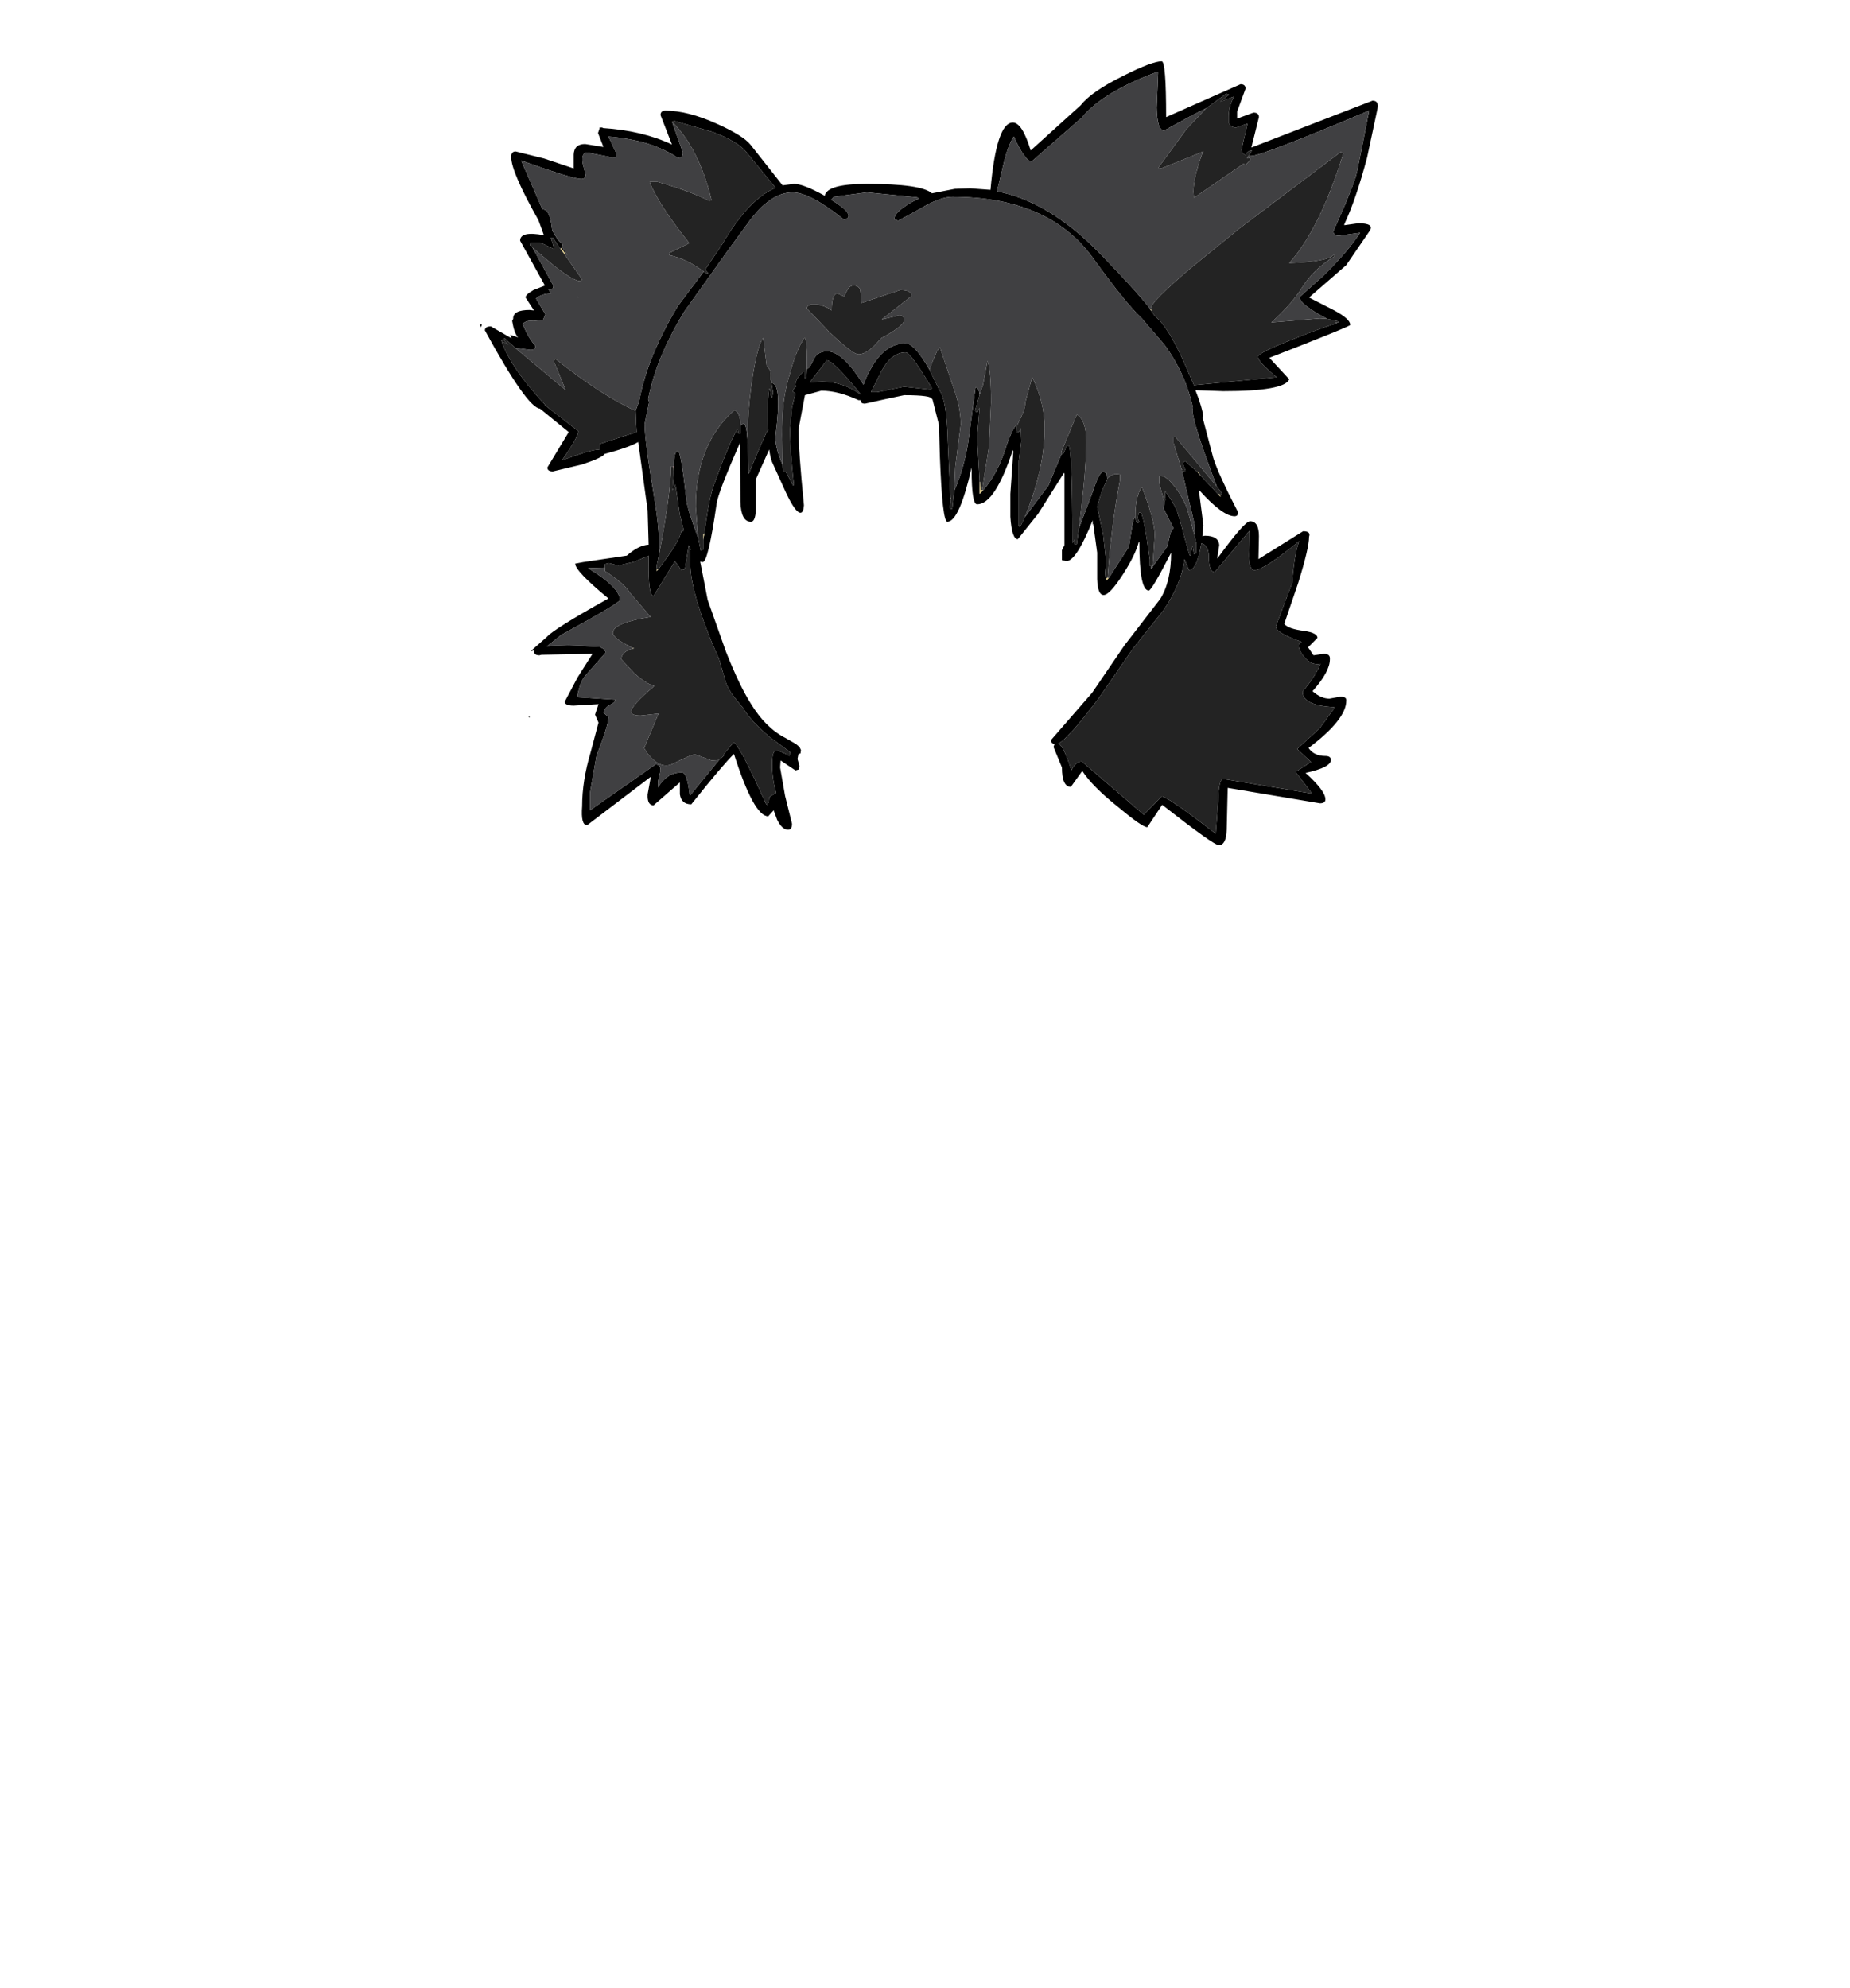 <?xml version="1.0" encoding="UTF-8"?>
<svg xmlns="http://www.w3.org/2000/svg" xmlns:xlink="http://www.w3.org/1999/xlink" width="296px" height="318px" viewBox="0 0 296 318" version="1.1">
<g id="surface1">
<path style=" stroke:none;fill-rule:evenodd;fill:rgb(0%,0%,0%);fill-opacity:1;" d="M 112.594 43.445 L 113.066 43.766 L 113.387 43.688 L 113.305 43.688 L 112.828 43.129 L 115.609 38.984 C 118.414 34.199 121.246 31.223 124.102 30.055 L 119.34 24.234 C 118.441 23.172 116.695 22.137 114.102 21.125 L 107.988 19.371 L 107.75 19.371 L 107.668 19.453 L 107.512 19.453 L 109.258 24.395 C 109.258 24.98 108.992 25.27 108.465 25.27 C 107.668 24.688 106.559 24.102 105.129 23.516 C 103.066 22.668 100.473 22.109 97.348 21.844 L 98.621 24.555 L 98.539 25.113 L 97.984 25.191 L 94.016 24.395 C 93.328 24.395 93.062 24.953 93.219 26.066 L 93.695 27.98 C 93.695 28.406 93.457 28.621 92.984 28.621 C 92.082 28.621 88.879 27.637 83.375 25.668 L 86.789 33.48 C 87.582 33.48 88.086 34.465 88.297 36.434 L 88.379 36.91 L 89.25 38.344 L 90.047 39.141 L 89.965 39.539 L 90.758 40.816 L 90.52 40.578 L 90.441 40.578 L 89.809 39.699 L 89.648 39.781 L 88.457 38.027 L 88.141 38.027 L 88.695 39.859 L 86.473 38.824 L 84.805 38.824 L 84.883 38.984 L 84.805 39.223 L 85.203 39.621 L 88.535 45.68 C 88.535 46.105 88.352 46.316 87.98 46.316 L 87.742 46.238 L 88.141 46.953 C 87.188 46.953 86.395 47.219 85.758 47.75 L 87.266 50.305 L 86.871 51.18 L 85.359 51.34 C 84.621 51.234 84.039 51.391 83.613 51.816 C 84.301 53.465 84.992 54.633 85.68 55.324 C 85.68 55.75 85.414 55.965 84.883 55.965 L 82.422 55.645 L 82.344 55.562 L 80.758 54.129 L 80.438 54.289 L 81.312 55.164 L 80.199 54.449 C 81.152 57.316 83.48 60.746 87.188 64.73 L 87.188 64.812 L 92.508 68.957 C 92.508 69.648 91.633 71.215 89.887 73.66 C 93.008 72.492 95.02 71.906 95.922 71.906 L 95.922 71.031 L 101.875 69.117 L 101.793 67.762 L 101.715 65.688 L 102.27 64.176 C 103.117 59.496 105.184 54.422 108.465 48.949 L 112.594 43.445 M 120.055 23.117 L 125.215 29.656 L 127.039 29.418 C 128.047 29.418 129.688 30.055 131.965 31.328 C 132.176 30.055 134.426 29.418 138.711 29.418 C 144.535 29.418 148 29.922 149.113 30.93 L 152.762 30.215 L 155.223 30.133 L 158.48 30.371 C 159.113 23.199 160.305 19.609 162.051 19.609 C 163.059 19.609 164.012 21.098 164.91 24.074 L 172.93 16.82 C 174.039 15.387 176.316 13.816 179.758 12.117 C 182.824 10.574 184.863 9.805 185.871 9.805 C 186.344 9.805 186.582 12.781 186.582 18.734 L 198.492 13.473 C 199.023 13.473 199.285 13.711 199.285 14.191 L 197.938 17.855 L 197.938 18.973 L 200.555 18.016 C 201.137 18.016 201.43 18.254 201.43 18.734 L 200.238 23.516 L 200.238 23.598 L 219.609 16.102 C 220.297 16.102 220.562 16.527 220.402 17.379 L 218.738 25.191 C 217.52 29.762 216.301 33.324 215.086 35.875 L 215.086 36.031 L 217.309 35.715 C 219 35.715 219.637 36.086 219.215 36.832 L 215.402 42.41 L 209.449 47.594 L 213.496 49.664 C 215.191 50.57 216.039 51.34 216.039 51.977 C 216.039 52.137 211.723 53.891 203.098 57.238 L 206.273 60.668 C 205.797 61.941 202.277 62.578 195.715 62.578 L 191.27 62.422 C 192.008 64.281 192.434 65.715 192.539 66.727 L 192.379 66.645 L 194.125 73.262 C 194.656 74.961 195.977 77.859 198.094 81.953 C 198.094 82.375 197.91 82.59 197.539 82.59 C 196.27 82.59 194.391 81.207 191.902 78.445 L 191.824 78.445 L 192.539 84.023 L 192.379 85.777 L 192.777 85.699 C 194.258 85.699 195.027 86.203 195.078 87.211 L 194.762 89.285 L 194.762 89.367 C 197.672 85.379 199.418 83.387 200 83.387 C 200.953 83.387 201.43 84.184 201.43 85.777 L 201.352 89.445 L 208.496 84.98 C 209.344 84.98 209.66 85.273 209.449 85.859 C 209.449 87.078 208.867 89.551 207.703 93.273 L 205.48 99.809 C 205.902 100.34 206.961 100.711 208.652 100.926 C 210.082 101.137 210.797 101.508 210.797 102.039 L 209.289 103.555 L 210.164 104.832 L 211.828 104.59 C 212.52 104.59 212.836 104.883 212.781 105.469 C 212.781 106.797 211.855 108.496 210.004 110.57 C 210.902 111.367 211.805 111.766 212.703 111.766 L 214.449 111.449 C 215.137 111.449 215.457 111.66 215.402 112.086 C 215.402 114.105 213.391 116.629 209.367 119.66 C 209.949 120.508 210.852 120.934 212.066 120.934 C 212.648 120.934 212.941 121.148 212.941 121.57 C 212.941 122.367 211.59 123.059 208.891 123.645 C 211.008 125.559 212.066 126.965 212.066 127.871 C 212.066 128.293 211.777 128.508 211.195 128.508 L 196.43 126.035 L 196.27 132.734 C 196.215 134.379 195.793 135.203 195 135.203 C 194.469 135.203 191.453 133.051 185.949 128.746 L 183.566 132.332 C 183.039 132.332 181.504 131.27 178.961 129.145 C 176.156 126.914 174.227 124.973 173.168 123.324 L 171.34 125.875 C 170.387 125.875 169.91 124.84 169.91 122.77 L 168.562 119.5 L 168.723 119.02 C 168.352 118.969 168.164 118.754 168.164 118.383 L 174.754 110.809 L 179.914 103.238 L 185.633 95.824 C 186.797 93.961 187.379 91.492 187.379 88.41 C 185.312 92.449 184.121 94.469 183.805 94.469 C 182.801 94.469 182.297 91.891 182.297 86.734 L 182.219 86.656 C 181.848 88.09 180.973 89.871 179.598 91.996 C 178.223 94.121 177.215 95.184 176.582 95.184 C 175.945 95.184 175.602 94.336 175.547 92.633 L 175.547 88.41 L 174.914 83.785 L 174.832 83.945 L 174.832 83.227 C 173.086 87.586 171.684 89.766 170.625 89.766 L 169.91 89.605 L 169.91 88.012 L 170.309 87.211 L 170.309 75.734 L 170.23 75.652 L 166.102 82.191 L 162.848 86.258 C 162.211 86.258 161.812 85.059 161.656 82.668 L 161.656 79 L 162.133 72.227 L 162.051 71.988 C 160.148 77.781 158.242 80.676 156.336 80.676 C 155.754 80.676 155.461 78.844 155.461 75.176 L 155.461 74.777 C 154.141 80.57 152.844 83.465 151.574 83.465 C 151.043 83.465 150.645 80.012 150.383 73.102 L 150.223 67.922 L 149.191 63.855 L 149.113 63.855 C 149.113 63.43 147.629 63.219 144.664 63.219 L 141.648 63.855 L 138.395 64.574 C 137.918 64.574 137.68 64.387 137.68 64.016 L 137.363 64.016 C 135.191 63.004 133.207 62.5 131.406 62.5 L 128.789 63.219 L 127.754 68.719 C 127.754 70.844 128.047 74.883 128.629 80.836 C 128.574 81.633 128.391 82.031 128.074 82.031 C 127.543 82.031 126.777 80.969 125.77 78.844 L 123.707 74.297 C 123.441 73.82 123.23 73.023 123.07 71.906 L 120.93 76.691 L 120.93 80.754 C 120.98 82.562 120.715 83.465 120.133 83.465 C 119.074 83.465 118.52 82.375 118.465 80.199 L 118.387 70.871 C 116.059 76.133 114.816 79.375 114.656 80.598 C 113.758 86.812 113.016 89.922 112.434 89.922 L 112.035 89.844 L 113.227 95.98 L 116.164 104.273 C 117.594 107.887 118.918 110.648 120.133 112.562 C 121.723 115.168 123.574 117 125.691 118.062 L 127.359 119.02 L 127.914 119.5 L 128.152 119.977 L 128.074 120.535 L 127.754 120.613 L 127.598 121.414 L 127.914 122.527 L 127.836 123.086 L 127.277 123.246 L 124.898 121.652 L 124.816 122.77 L 125.613 127.312 L 126.723 131.777 C 126.723 132.414 126.512 132.734 126.09 132.734 C 125.453 132.734 124.871 132.199 124.34 131.137 L 123.785 129.625 L 122.914 130.582 C 121.379 130.582 119.551 127.258 117.434 120.613 C 116.27 121.73 113.996 124.414 110.605 128.668 C 109.547 128.668 108.941 128.137 108.781 127.074 L 108.781 125.16 L 104.574 128.828 C 103.887 128.828 103.566 128.242 103.621 127.074 L 104.098 124.441 L 104.098 124.281 L 93.934 132.016 C 93.246 132.016 92.984 131.004 93.141 128.984 C 93.141 126.273 93.59 123.406 94.492 120.375 L 95.762 115.594 L 95.207 114.316 L 95.762 112.645 L 91.793 112.883 C 90.84 112.883 90.363 112.668 90.363 112.246 L 92.426 108.34 L 94.809 104.59 L 86.633 104.75 L 86.312 104.832 C 85.73 104.832 85.441 104.617 85.441 104.191 L 85.52 104.035 L 84.883 104.191 L 87.504 101.883 C 88.246 101.031 91.527 98.984 97.348 95.742 C 93.805 92.82 92.031 90.961 92.031 90.164 L 93.301 89.922 L 100.285 88.887 C 101.555 87.77 102.723 87.188 103.781 87.133 L 103.621 81.633 L 102.113 70.711 C 101.105 71.297 99.309 71.934 96.715 72.625 C 96.555 72.996 95.363 73.555 93.141 74.297 L 88.457 75.414 C 87.875 75.414 87.582 75.203 87.582 74.777 L 90.996 69.117 L 86.395 65.371 C 85.016 65.262 82.078 61.09 77.582 52.855 C 77.582 52.43 77.898 52.215 78.535 52.215 L 81.867 54.129 L 81.629 53.57 L 82.898 53.969 C 82.477 53.543 82.16 52.668 81.945 51.34 L 82.105 51.02 L 82.105 50.941 C 82.105 50.035 82.98 49.586 84.727 49.586 L 85.441 49.664 L 84.09 47.594 C 84.09 47.273 84.516 46.875 85.359 46.398 L 87.188 45.68 L 83.219 38.504 C 83.219 37.441 84.488 37.148 87.027 37.629 L 86.156 35.234 C 83.242 30.082 81.789 26.707 81.789 25.113 C 81.789 24.527 82.027 24.234 82.504 24.234 L 87.027 25.352 L 91.793 26.945 L 91.793 24.715 C 91.844 23.598 92.453 23.039 93.617 23.039 L 96.555 23.516 L 95.684 21.285 L 95.922 20.566 L 95.922 20.406 L 96.395 20.406 L 96.477 20.488 C 100.656 20.754 104.336 21.629 107.512 23.117 L 105.684 18.414 C 105.684 17.938 105.949 17.699 106.48 17.699 C 108.859 17.699 111.641 18.414 114.816 19.852 C 117.516 21.074 119.262 22.16 120.055 23.117 M 194.68 77.805 C 192.09 70.949 190.793 66.883 190.793 65.609 L 190.871 65.211 C 190.078 61.543 188.543 58.168 186.266 55.086 L 182.695 50.941 C 180.945 49.293 178.328 46.051 174.832 41.215 C 170.125 34.73 162.633 31.488 152.367 31.488 C 151.043 31.488 149.324 32.125 147.207 33.402 L 143.715 35.316 L 143.078 35.078 C 143.078 34.227 144.242 33.191 146.57 31.969 L 147.047 31.809 L 146.73 31.57 L 138.711 30.773 L 133.391 31.488 L 132.996 31.969 C 134.848 33.082 135.773 33.934 135.773 34.52 C 135.773 34.891 135.508 35.078 134.98 35.078 C 131.383 32.207 128.656 30.773 126.805 30.773 C 124.473 30.773 122.145 32.34 119.816 35.477 L 116.324 40.258 L 109.496 49.824 C 106.48 54.766 104.547 59.445 103.699 63.855 L 103.859 64.332 L 103.145 67.84 C 103.145 69.648 103.672 73.688 104.73 79.957 C 105.312 83.465 105.551 86.391 105.445 88.727 L 105.051 90.562 L 105.129 91.039 L 105.051 91.359 L 105.289 91.117 L 105.445 91.039 L 105.527 90.801 C 107.645 88.035 108.809 86.098 109.02 84.98 L 109.418 84.902 L 108.781 82.352 L 108.066 77.488 L 107.59 78.445 L 107.828 75.414 L 107.828 74.617 C 107.828 72.969 108.039 72.145 108.465 72.145 C 108.781 72.145 109.23 74.723 109.812 79.879 C 109.867 80.781 110.5 82.855 111.719 86.098 L 112.117 88.09 L 112.512 87.93 L 112.512 86.336 L 112.672 85.461 C 113.199 81.527 113.73 78.867 114.258 77.488 C 115.898 72.969 117.145 70.02 117.992 68.637 L 118.148 69.355 L 118.465 69.355 L 118.465 68.082 L 118.941 67.762 C 119.262 67.762 119.473 68.586 119.578 70.234 L 119.578 70.949 L 119.656 71.188 L 119.738 75.734 L 119.738 75.812 L 119.816 75.734 C 121.723 71.164 122.727 68.879 122.832 68.879 L 122.914 68.879 L 122.832 66.645 C 122.832 64.52 122.914 63.031 123.07 62.18 L 123.152 62.18 L 123.391 63.535 L 123.547 63.535 L 123.707 62.82 L 123.469 61.305 C 124.578 61.305 124.793 64.043 124.102 69.516 C 123.945 70.684 124.316 72.305 125.215 74.379 L 125.293 75.414 L 125.531 75.492 L 125.691 75.414 L 126.883 77.648 L 127.039 77.648 C 126.617 73.98 126.406 70.977 126.406 68.637 L 126.723 65.129 L 127.277 62.977 L 126.883 62.66 C 126.883 62.34 127.039 62.074 127.359 61.863 L 127.277 61.543 C 127.277 60.852 127.754 60.109 128.707 59.312 L 128.707 60.426 L 129.027 60.426 L 129.105 59.07 L 129.582 58.672 L 130.375 57.16 C 130.797 56.52 131.461 56.203 132.359 56.203 C 134 56.203 135.934 57.984 138.156 61.543 C 138.422 60.746 138.871 59.789 139.504 58.672 C 140.988 56.176 142.785 54.926 144.902 54.926 C 145.855 54.926 147.125 56.336 148.715 59.152 L 150.301 62.422 C 151.098 63.484 151.547 66.246 151.652 70.711 L 152.051 79.641 L 152.051 79.879 L 152.129 79.719 L 151.969 81.152 L 152.051 81.473 L 152.367 81.395 L 152.684 78.523 C 153.742 76.078 154.484 73.5 154.906 70.789 L 156.098 61.941 C 156.414 61.941 156.629 62.34 156.734 63.137 L 156.02 65.688 L 156.098 65.848 L 156.414 65.93 L 156.734 65.211 L 156.336 69.992 L 156.734 77.008 L 156.734 79 L 157.289 78.445 C 158.875 76.637 160.094 74.352 160.941 71.586 C 161.734 69.25 162.344 68.055 162.766 68 L 162.609 68.238 L 162.688 69.195 L 163.086 69.035 L 163.324 68.48 L 163.402 70.633 L 163.004 73.742 L 163.004 84.105 L 163.086 84.023 L 163.004 84.184 L 163.242 84.262 L 163.957 82.75 L 167.77 77.648 L 169.277 73.98 L 169.91 72.543 L 170.07 72.703 L 170.707 71.348 L 170.945 71.27 C 171.367 71.27 171.578 76.426 171.578 86.734 L 171.578 86.812 L 171.66 86.812 L 171.898 86.336 L 171.898 87.055 L 172.293 87.055 L 172.609 84.582 L 174.832 78.684 C 175.523 76.559 176.078 75.492 176.5 75.492 L 177.059 75.652 L 177.137 76.531 L 177.137 76.609 L 177.059 76.93 C 176.527 77.887 176.023 79.266 175.547 81.074 L 176.5 85.461 L 176.977 89.766 L 176.82 91.676 L 176.898 92.473 L 177.059 92.473 L 177.059 92.871 L 177.375 92.473 L 177.453 92.395 L 180.629 87.453 L 181.184 84.023 C 181.293 83.387 181.449 82.906 181.66 82.59 C 181.66 83.172 181.793 83.547 182.059 83.707 L 182.297 83.465 C 182.031 83.148 182.004 82.668 182.219 82.031 L 182.457 81.953 C 182.773 81.953 183.277 84.477 183.965 89.523 L 183.965 90.562 L 184.121 90.562 L 184.203 91.039 L 184.441 90.719 L 184.441 90.641 L 186.742 87.453 L 187.219 85.539 C 187.324 85.059 187.512 84.715 187.773 84.504 L 186.188 81.395 L 186.344 80.199 L 186.344 80.117 L 186.504 79.957 L 186.426 79.48 L 186.426 78.602 L 186.504 78.684 C 187.617 80.223 188.277 81.418 188.488 82.27 L 189.043 84.184 L 189.203 84.742 L 189.203 84.82 L 190.316 88.809 L 190.473 88.887 L 190.793 87.293 L 191.031 88.648 L 191.426 88.488 L 191.426 86.973 L 191.109 85.617 L 191.188 84.105 L 189.043 75.016 L 189.441 75.492 L 189.68 75.414 L 189.68 75.254 L 189.203 74.059 L 189.602 73.742 L 191.586 75.492 L 192.141 76.133 L 194.84 79 L 195.316 79.48 L 195.156 79.082 L 195.316 79.082 L 195.555 78.922 L 194.68 77.805 M 193.016 17.301 L 190.633 18.496 L 186.266 20.887 C 185.523 20.887 185.129 19.664 185.074 17.219 L 185.312 11.641 L 185.234 11.48 C 179.414 13.605 175.363 16.051 173.086 18.812 L 165.07 25.828 C 164.383 25.828 163.43 24.5 162.211 21.844 C 161.523 22.801 160.859 24.738 160.227 27.664 L 159.512 30.613 C 165.016 31.676 170.441 34.918 175.785 40.34 C 179.809 44.484 182.562 47.512 184.043 49.426 L 184.043 49.504 L 184.203 49.746 L 184.836 50.621 C 186.266 51.738 187.906 54.422 189.758 58.672 L 191.031 61.621 L 204.289 60.348 C 202.277 58.699 201.27 57.609 201.27 57.078 C 201.27 56.652 203.254 55.672 207.227 54.129 C 210.719 52.746 212.969 51.949 213.973 51.738 L 213.578 51.578 L 214.289 51.578 L 214.211 51.418 L 212.387 51.02 C 209.422 49.48 207.941 48.309 207.941 47.512 L 211.512 44.324 C 214.16 41.773 216.195 39.406 217.625 37.23 L 214.211 37.707 C 213.629 37.707 213.34 37.469 213.34 36.988 C 215.508 32.207 216.777 29.02 217.148 27.422 L 219.055 17.777 L 219.055 17.699 C 207.57 22.535 201.27 24.953 200.16 24.953 L 199.762 24.953 L 200.316 24.074 C 199.949 24.023 199.578 24.262 199.207 24.793 C 198.836 24.582 198.652 24.289 198.652 23.914 L 199.605 19.77 L 197.777 20.406 C 197.145 20.406 196.746 20.117 196.586 19.531 L 196.586 18.656 C 196.586 17.645 196.852 16.609 197.379 15.547 L 197.379 15.465 L 195.238 16.262 L 196.668 15.148 L 196.191 14.988 L 193.016 17.301 M 199.605 19.77 L 199.605 19.691 L 199.605 19.77 M 217.625 37.23 L 217.785 37.148 L 217.625 37.23 M 207.859 86.574 C 204.102 89.656 201.723 91.199 200.715 91.199 C 200.133 91.199 199.844 90.402 199.844 88.809 L 199.922 84.902 L 194.363 91.52 C 193.73 91.52 193.41 90.668 193.41 88.965 C 193.41 88.012 193.094 87.344 192.457 86.973 L 192.219 86.895 C 191.742 89.766 191.082 91.199 190.234 91.199 L 189.52 89.445 C 189.203 92.051 188.094 94.758 186.188 97.578 L 181.184 103.875 L 175.867 111.605 C 172.531 116.02 170.363 118.461 169.355 118.941 C 169.938 119.262 170.625 120.695 171.422 123.246 C 171.898 122.289 172.453 121.812 173.086 121.812 L 183.012 130.34 L 185.871 127.391 C 186.453 127.391 189.336 129.383 194.523 133.371 L 194.918 128.188 C 194.973 125.797 195.238 124.602 195.715 124.602 L 209.688 126.914 L 209.844 126.832 L 207.305 123.484 L 209.766 121.891 L 207.543 119.816 L 211.117 116.551 L 213.496 113.281 L 213.496 113.121 C 210.109 112.961 208.418 112.137 208.418 110.648 C 209.898 108.844 210.852 107.355 211.273 106.188 C 210.32 106.398 209.449 106.027 208.652 105.07 C 208.07 104.324 207.781 103.742 207.781 103.316 C 207.781 102.996 207.941 102.785 208.258 102.68 C 205.504 101.723 204.129 100.898 204.129 100.207 L 206.75 93.273 C 206.961 90.297 207.332 88.062 207.859 86.574 L 207.859 86.496 L 207.859 86.574 M 149.113 62.102 C 146.836 58.273 145.434 56.363 144.902 56.363 C 143.262 56.363 141.859 57.582 140.695 60.027 L 139.348 62.738 L 140.301 62.738 L 144.664 61.863 L 148.953 62.34 L 149.113 62.102 M 131.566 61.066 C 133.844 61.066 135.934 61.781 137.84 63.219 C 134.82 59.496 132.969 57.637 132.281 57.637 L 129.582 61.145 L 131.566 61.066 M 110.449 87.93 L 110.605 87.93 L 110.527 87.93 L 110.211 87.211 L 109.574 91.039 L 109.02 91.199 L 107.988 89.766 L 104.574 95.344 C 103.992 95.344 103.727 93.512 103.781 89.844 L 103.781 88.887 L 101.555 89.844 L 98.938 90.48 L 97.43 90.082 L 96.793 90.242 L 96.793 90.801 L 94.094 90.879 C 97.48 92.953 99.176 94.652 99.176 95.98 C 99.176 96.301 96.051 98.16 89.809 101.562 L 87.504 103.395 L 90.918 103.238 L 95.922 103.477 L 96.555 103.793 L 96.953 104.352 L 93.777 107.941 C 93.141 108.578 92.664 109.746 92.348 111.449 L 92.348 111.527 L 98.461 111.926 C 98.461 112.191 98.195 112.457 97.668 112.723 C 97.086 112.988 96.715 113.414 96.555 114 L 97.348 114.715 C 97.348 115.621 96.715 117.664 95.445 120.855 L 94.41 126.754 L 94.41 129.625 L 104.891 122.289 C 105.422 122.289 105.684 122.609 105.684 123.246 L 105.289 125 L 105.289 125.957 C 106.242 124.363 107.512 123.566 109.098 123.566 C 109.68 123.566 110.105 124.812 110.367 127.312 L 115.055 121.57 L 115.848 120.855 L 115.766 120.695 L 117.355 118.781 C 117.883 118.781 119.633 122.078 122.594 128.668 L 122.754 128.746 L 122.992 128.348 L 123.07 127.629 L 123.07 127.551 C 123.336 127.34 123.629 127.152 123.945 126.992 L 123.945 126.914 L 124.023 126.914 L 124.184 126.832 C 123.758 125.344 123.547 123.832 123.547 122.289 C 123.547 120.801 123.758 120.059 124.184 120.059 C 124.555 120.059 125.27 120.348 126.328 120.934 L 126.406 120.297 L 123.152 117.906 C 121.035 116.098 119.605 114.531 118.863 113.203 C 117.328 111.449 116.43 110.117 116.164 109.215 L 115.055 105.469 C 111.93 98.398 110.395 93.219 110.449 89.922 L 110.449 87.93 M 92.508 47.594 L 92.348 47.434 L 92.586 47.594 L 92.508 47.594 M 76.785 51.898 L 77.105 51.898 L 76.945 52.375 L 76.785 51.898 M 84.727 114.555 L 84.727 114.797 L 84.566 114.715 L 84.727 114.555 "/>
<path style=" stroke:none;fill-rule:evenodd;fill:rgb(56.078%,47.843%,23.137%);fill-opacity:1;" d="M 107.668 19.453 L 107.59 19.531 L 107.512 19.453 L 107.668 19.453 M 214.211 51.578 L 214.211 51.418 L 214.289 51.578 L 214.211 51.578 M 190.316 88.809 L 190.473 88.887 L 190.316 88.809 M 209.688 126.914 L 209.844 126.832 L 209.688 126.914 M 156.812 77.09 L 156.734 77.09 L 156.734 77.008 L 156.812 77.09 M 101.637 65.688 L 101.715 65.688 L 101.637 65.688 "/>
<path style=" stroke:none;fill-rule:evenodd;fill:rgb(74.902%,36.471%,42.353%);fill-opacity:1;" d="M 107.668 74.617 L 107.828 74.617 L 107.828 74.777 L 107.75 74.777 L 107.668 74.617 "/>
<path style=" stroke:none;fill-rule:evenodd;fill:rgb(86.667%,78.824%,51.765%);fill-opacity:1;" d="M 89.648 39.781 L 89.809 39.699 L 90.441 40.578 L 90.363 40.738 L 89.648 39.781 M 157.129 78.363 L 157.289 78.445 L 156.734 79 L 156.734 77.09 L 156.812 77.09 L 156.891 78.445 L 157.129 78.363 M 177.137 76.531 L 177.137 76.609 L 177.137 76.531 M 177.215 92.395 L 177.375 92.473 L 177.059 92.871 L 177.059 92.473 L 177.215 92.395 M 186.344 80.199 L 186.266 80.199 L 186.344 80.117 L 186.344 80.199 M 195.156 79.082 L 195.316 79.48 L 194.84 79 L 195.156 79.082 M 192.141 76.133 L 191.586 75.492 L 191.664 75.414 L 192.141 76.133 M 192.539 24.312 L 192.539 24.234 L 192.539 24.312 M 211.195 41.934 L 211.195 42.012 L 211.195 41.934 M 184.203 49.746 L 184.043 49.504 L 184.121 49.348 L 184.203 49.586 L 184.203 49.746 M 140.379 52.773 L 140.301 52.855 L 140.379 52.773 M 152.051 79.641 L 152.129 79.641 L 152.129 79.719 L 152.051 79.641 M 107.75 74.777 L 107.828 74.777 L 107.828 75.336 L 107.75 74.777 M 112.672 85.461 L 112.512 86.336 L 112.512 85.461 L 112.672 85.461 M 105.289 91.117 L 105.051 91.359 L 105.129 91.039 L 105.289 91.117 M 163.086 84.023 L 163.004 84.105 L 163.004 84.023 L 163.086 84.023 M 89.41 58.355 L 89.41 58.434 L 89.332 58.355 L 89.41 58.355 M 101.238 103.637 L 101.477 103.715 L 101.16 103.793 L 101.238 103.637 "/>
<path style=" stroke:none;fill-rule:evenodd;fill:rgb(37.647%,21.961%,21.176%);fill-opacity:1;" d="M 90.441 40.578 L 90.52 40.578 L 90.363 40.738 L 90.441 40.578 M 184.043 49.426 L 184.121 49.348 L 184.043 49.504 L 184.043 49.426 M 107.75 74.777 L 107.828 74.777 L 107.75 74.777 "/>
<path style=" stroke:none;fill-rule:evenodd;fill:rgb(13.725%,13.725%,13.725%);fill-opacity:1;" d="M 107.668 19.453 L 107.75 19.371 L 107.988 19.371 L 114.102 21.125 C 116.695 22.137 118.441 23.172 119.34 24.234 L 124.102 30.055 C 121.246 31.223 118.414 34.199 115.609 38.984 L 112.828 43.129 L 113.305 43.688 L 113.387 43.688 L 113.066 43.766 L 112.594 43.445 C 110.844 42.117 109.02 41.242 107.113 40.816 L 107.035 40.496 L 110.289 38.902 C 106.957 34.703 104.84 31.438 103.938 29.098 L 105.207 29.098 C 108.598 30.055 111.348 31.062 113.465 32.125 L 113.863 32.047 C 112.539 26.574 110.449 22.402 107.59 19.531 L 107.668 19.453 M 101.715 65.688 L 101.793 67.762 L 101.875 69.117 L 95.922 71.031 L 95.922 71.906 C 95.02 71.906 93.008 72.492 89.887 73.66 C 91.633 71.215 92.508 69.648 92.508 68.957 L 87.188 64.812 L 87.188 64.73 C 83.48 60.746 81.152 57.316 80.199 54.449 L 81.312 55.164 L 80.438 54.289 L 80.758 54.129 L 82.344 55.562 L 82.422 55.645 L 90.52 62.422 L 88.617 57.797 L 88.617 57.715 L 88.855 57.398 C 93.883 61.383 98.145 64.148 101.637 65.688 L 101.715 65.688 M 85.203 39.621 L 84.805 39.223 L 84.883 38.984 L 84.805 38.824 L 86.473 38.824 L 88.695 39.859 L 88.141 38.027 L 88.457 38.027 L 89.648 39.781 L 90.363 40.738 L 93.141 44.723 L 92.902 44.961 C 92.109 44.961 90.652 44.109 88.535 42.41 L 85.203 39.621 M 105.445 88.727 C 106.719 82.137 107.352 77.434 107.352 74.617 L 107.668 74.617 L 107.75 74.777 L 107.828 75.336 L 107.828 75.414 L 107.59 78.445 L 108.066 77.488 L 108.781 82.352 L 109.418 84.902 L 109.02 84.98 C 108.809 86.098 107.645 88.035 105.527 90.801 L 105.445 91.039 L 105.289 91.117 L 105.129 91.039 L 105.051 90.562 L 105.445 88.727 M 111.719 86.098 L 111.32 81.074 C 111.32 74.379 113.387 69.223 117.516 65.609 C 118.148 65.875 118.465 66.699 118.465 68.082 L 118.465 69.355 L 118.148 69.355 L 117.992 68.637 C 117.145 70.02 115.898 72.969 114.258 77.488 C 113.73 78.867 113.199 81.527 112.672 85.461 L 112.512 85.461 L 112.512 87.93 L 112.117 88.09 L 111.719 86.098 M 119.578 70.234 C 119.633 67.309 119.816 64.68 120.133 62.34 C 120.715 57.824 121.379 55.059 122.117 54.051 L 122.676 58.594 C 123.203 59.02 123.414 59.629 123.309 60.426 L 123.309 60.824 L 123.391 60.824 L 123.469 61.305 L 123.707 62.82 L 123.547 63.535 L 123.391 63.535 L 123.152 62.18 L 123.07 62.18 C 122.914 63.031 122.832 64.52 122.832 66.645 L 122.914 68.879 L 122.832 68.879 C 122.727 68.879 121.723 71.164 119.816 75.734 L 119.738 75.734 L 119.656 71.188 L 119.578 70.949 L 119.578 70.234 M 125.215 74.379 L 125.137 69.594 C 125.137 66.246 125.375 63.641 125.852 61.781 C 126.805 57.848 127.781 55.246 128.789 53.969 C 129 54.5 129.105 55.59 129.105 57.238 L 129.105 59.07 L 129.027 60.426 L 128.707 60.426 L 128.707 59.312 C 127.754 60.109 127.277 60.852 127.277 61.543 L 127.359 61.863 C 127.039 62.074 126.883 62.34 126.883 62.66 L 127.277 62.977 L 126.723 65.129 L 126.406 68.637 C 126.406 70.977 126.617 73.98 127.039 77.648 L 126.883 77.648 L 125.691 75.414 L 125.531 75.492 L 125.293 75.414 L 125.215 74.379 M 148.715 59.152 C 149.508 56.973 150.062 55.777 150.383 55.562 L 152.523 61.941 C 153.32 64.066 153.715 66.062 153.715 67.922 L 152.844 74.695 L 152.684 78.523 L 152.367 81.395 L 152.051 81.473 L 151.969 81.152 L 152.129 79.719 L 152.129 79.641 L 152.051 79.641 L 151.652 70.711 C 151.547 66.246 151.098 63.484 150.301 62.422 L 148.715 59.152 M 156.734 63.137 L 157.289 61.543 L 158.004 57.715 C 158.375 58.781 158.559 61.012 158.559 64.414 L 158.242 71.43 L 157.129 78.363 L 156.891 78.445 L 156.812 77.09 L 156.734 77.008 L 156.336 69.992 L 156.734 65.211 L 156.414 65.93 L 156.098 65.848 L 156.02 65.688 L 156.734 63.137 M 162.766 68 C 163.668 66.246 164.09 65.051 164.035 64.414 L 165.148 60.348 C 166.473 63.004 167.133 65.715 167.133 68.48 C 167.133 72.836 166.074 77.594 163.957 82.75 L 163.242 84.262 L 163.004 84.184 L 163.086 84.023 L 163.004 84.023 L 163.004 73.742 L 163.402 70.633 L 163.324 68.48 L 163.086 69.035 L 162.688 69.195 L 162.609 68.238 L 162.766 68 M 169.91 72.543 L 169.832 72.227 L 172.293 66.328 C 173.301 66.91 173.801 68.348 173.801 70.633 C 173.801 73.715 173.406 78.363 172.609 84.582 L 172.293 87.055 L 171.898 87.055 L 171.898 86.336 L 171.66 86.812 L 171.578 86.734 C 171.578 76.426 171.367 71.27 170.945 71.27 L 170.707 71.348 L 170.07 72.703 L 169.91 72.543 M 177.137 76.609 C 177.188 76.398 177.613 76.133 178.406 75.812 L 179.199 75.895 L 179.199 76.77 C 178.301 81.395 177.641 86.602 177.215 92.395 L 177.059 92.473 L 176.898 92.473 L 176.82 91.676 L 176.977 89.766 L 176.5 85.461 L 175.547 81.074 C 176.023 79.266 176.527 77.887 177.059 76.93 L 177.137 76.609 M 181.66 82.59 L 181.66 82.508 C 181.66 80.438 182.004 78.895 182.695 77.887 C 184.07 81.445 184.758 84.023 184.758 85.617 L 184.441 90.402 L 184.359 90.562 L 183.965 90.562 L 183.965 89.523 C 183.277 84.477 182.773 81.953 182.457 81.953 L 182.219 82.031 C 182.004 82.668 182.031 83.148 182.297 83.465 L 182.059 83.707 C 181.793 83.547 181.66 83.172 181.66 82.59 M 186.266 80.199 L 185.473 77.246 L 185.473 76.211 L 185.551 76.133 L 185.789 76.133 C 186.371 76.133 187.164 76.797 188.172 78.125 C 189.07 79.398 189.68 80.543 189.996 81.555 L 191.109 85.617 L 191.426 86.973 L 191.426 88.488 L 191.031 88.648 L 190.793 87.293 L 190.473 88.887 L 190.316 88.809 L 189.203 84.82 L 189.203 84.742 L 189.043 84.184 L 188.488 82.27 C 188.277 81.418 187.617 80.223 186.504 78.684 L 186.426 78.602 L 186.426 79.48 L 186.504 79.957 L 186.344 80.117 L 186.266 80.199 M 189.043 75.016 L 187.773 70.871 L 187.773 69.914 L 188.012 69.836 L 194.68 77.805 L 195.555 78.922 L 195.316 79.082 L 195.156 79.082 L 194.84 79 L 192.141 76.133 L 191.664 75.414 L 191.586 75.492 L 189.602 73.742 L 189.203 74.059 L 189.68 75.254 L 189.68 75.414 L 189.441 75.492 L 189.043 75.016 M 184.121 49.348 C 184.121 48.656 186.32 46.449 190.711 42.73 L 198.254 36.59 L 214.527 24.312 L 214.926 24.555 C 212.438 32.578 209.555 38.426 206.273 42.09 C 210.453 41.934 212.836 41.48 213.418 40.738 L 213.578 40.977 C 211.246 42.359 209.395 44.191 208.02 46.477 C 206.906 48.125 205.371 49.824 203.414 51.578 L 211.195 50.941 L 212.387 51.02 L 214.211 51.418 L 214.211 51.578 L 213.578 51.578 L 213.973 51.738 C 212.969 51.949 210.719 52.746 207.227 54.129 C 203.254 55.672 201.27 56.652 201.27 57.078 C 201.27 57.609 202.277 58.699 204.289 60.348 L 191.031 61.621 L 189.758 58.672 C 187.906 54.422 186.266 51.738 184.836 50.621 L 184.203 49.746 L 184.203 49.586 L 184.121 49.348 M 199.762 24.953 L 199.523 25.27 L 199.605 25.352 L 199.922 25.27 L 200.082 25.512 L 199.367 26.309 L 198.891 26.227 L 198.652 26.465 L 198.57 26.465 L 191.031 31.648 L 190.949 30.691 C 190.949 29.152 191.453 27.023 192.457 24.312 L 192.539 24.312 L 192.539 24.234 L 185.789 26.945 L 185.312 26.867 L 189.84 20.648 L 193.016 17.301 L 196.191 14.988 L 196.668 15.148 L 195.238 16.262 L 197.379 15.465 L 197.379 15.547 C 196.852 16.609 196.586 17.645 196.586 18.656 L 196.586 19.531 C 196.746 20.117 197.145 20.406 197.777 20.406 L 199.605 19.77 L 198.652 23.914 C 198.652 24.289 198.836 24.582 199.207 24.793 C 199.578 24.262 199.949 24.023 200.316 24.074 L 199.762 24.953 M 211.195 41.934 L 211.195 42.012 L 211.195 41.934 M 209.688 126.914 L 195.715 124.602 C 195.238 124.602 194.973 125.797 194.918 128.188 L 194.523 133.371 C 189.336 129.383 186.453 127.391 185.871 127.391 L 183.012 130.34 L 173.086 121.812 C 172.453 121.812 171.898 122.289 171.422 123.246 C 170.625 120.695 169.938 119.262 169.355 118.941 C 170.363 118.461 172.531 116.02 175.867 111.605 L 181.184 103.875 L 186.188 97.578 C 188.094 94.758 189.203 92.051 189.52 89.445 L 190.234 91.199 C 191.082 91.199 191.742 89.766 192.219 86.895 L 192.457 86.973 C 193.094 87.344 193.41 88.012 193.41 88.965 C 193.41 90.668 193.73 91.52 194.363 91.52 L 199.922 84.902 L 199.844 88.809 C 199.844 90.402 200.133 91.199 200.715 91.199 C 201.723 91.199 204.102 89.656 207.859 86.574 C 207.332 88.062 206.961 90.297 206.75 93.273 L 204.129 100.207 C 204.129 100.898 205.504 101.723 208.258 102.68 C 207.941 102.785 207.781 102.996 207.781 103.316 C 207.781 103.742 208.07 104.324 208.652 105.07 C 209.449 106.027 210.32 106.398 211.273 106.188 C 210.852 107.355 209.898 108.844 208.418 110.648 C 208.418 112.137 210.109 112.961 213.496 113.121 L 213.496 113.281 L 211.117 116.551 L 207.543 119.816 L 209.766 121.891 L 207.305 123.484 L 209.844 126.832 L 209.688 126.914 M 140.379 52.773 L 140.301 52.855 L 140.379 52.773 M 144.031 46.398 C 145.246 46.398 145.855 46.715 145.855 47.352 L 141.172 51.02 L 141.094 51.102 L 143.871 50.461 C 144.402 50.461 144.664 50.703 144.664 51.18 C 144.664 51.816 143.422 52.801 140.934 54.129 C 139.559 55.828 138.367 56.68 137.363 56.68 C 136.727 56.68 135.164 55.484 132.676 53.094 L 129.105 49.348 C 129.105 48.922 129.477 48.707 130.215 48.707 C 131.273 48.707 132.227 49.027 133.074 49.664 C 133.074 47.859 133.391 46.953 134.027 46.953 L 135.059 47.434 L 135.535 46.477 C 135.801 45.945 136.145 45.68 136.566 45.68 C 137.254 45.68 137.625 46.023 137.68 46.715 L 137.84 48.469 L 144.031 46.398 M 149.113 62.102 L 148.953 62.34 L 144.664 61.863 L 140.301 62.738 L 139.348 62.738 L 140.695 60.027 C 141.859 57.582 143.262 56.363 144.902 56.363 C 145.434 56.363 146.836 58.273 149.113 62.102 M 131.566 61.066 L 129.582 61.145 L 132.281 57.637 C 132.969 57.637 134.82 59.496 137.84 63.219 C 135.934 61.781 133.844 61.066 131.566 61.066 M 110.527 87.93 L 110.449 87.93 L 110.449 89.922 C 110.395 93.219 111.93 98.398 115.055 105.469 L 116.164 109.215 C 116.43 110.117 117.328 111.449 118.863 113.203 C 119.605 114.531 121.035 116.098 123.152 117.906 L 126.406 120.297 L 126.328 120.934 C 125.27 120.348 124.555 120.059 124.184 120.059 C 123.758 120.059 123.547 120.801 123.547 122.289 C 123.547 123.832 123.758 125.344 124.184 126.832 L 124.023 126.914 L 123.945 126.914 L 123.945 126.992 C 123.629 127.152 123.336 127.34 123.07 127.551 L 123.07 127.629 L 122.992 128.348 L 122.754 128.746 L 122.594 128.668 C 119.633 122.078 117.883 118.781 117.355 118.781 L 115.766 120.695 L 115.848 120.855 L 115.055 121.57 L 113.863 121.652 L 111.242 120.695 C 110.926 120.641 109.707 121.148 107.59 122.211 C 106.215 122.848 104.812 122.184 103.383 120.215 L 103.066 119.66 L 105.367 114.156 L 102.508 114.477 C 101.504 114.477 101 114.266 101 113.84 C 101 113.203 102.191 111.871 104.574 109.852 L 104.652 109.695 C 103.965 109.586 102.906 108.922 101.477 107.699 L 99.414 105.469 C 99.414 104.672 99.996 104.113 101.16 103.793 L 101.477 103.715 L 101.238 103.637 C 99.121 102.625 98.062 101.828 98.062 101.242 C 98.062 100.18 100.074 99.332 104.098 98.691 L 100.762 94.785 C 100.18 93.828 98.855 92.688 96.793 91.359 L 96.793 90.242 L 97.43 90.082 L 98.938 90.48 L 101.555 89.844 L 103.781 88.887 L 103.781 89.844 C 103.727 93.512 103.992 95.344 104.574 95.344 L 107.988 89.766 L 109.02 91.199 L 109.574 91.039 L 110.211 87.211 L 110.527 87.93 M 89.41 58.355 L 89.332 58.355 L 89.41 58.434 L 89.41 58.355 "/>
<path style=" stroke:none;fill-rule:evenodd;fill:rgb(25.098%,25.098%,25.882%);fill-opacity:1;" d="M 107.59 19.531 C 110.449 22.402 112.539 26.574 113.863 32.047 L 113.465 32.125 C 111.348 31.062 108.598 30.055 105.207 29.098 L 103.938 29.098 C 104.84 31.438 106.957 34.703 110.289 38.902 L 107.035 40.496 L 107.113 40.816 C 109.02 41.242 110.844 42.117 112.594 43.445 L 108.465 48.949 C 105.184 54.422 103.117 59.496 102.27 64.176 L 101.715 65.688 L 101.637 65.688 C 98.145 64.148 93.883 61.383 88.855 57.398 L 88.617 57.715 L 88.617 57.797 L 90.52 62.422 L 82.422 55.645 L 84.883 55.965 C 85.414 55.965 85.68 55.75 85.68 55.324 C 84.992 54.633 84.301 53.465 83.613 51.816 C 84.039 51.391 84.621 51.234 85.359 51.34 L 86.871 51.18 L 87.266 50.305 L 85.758 47.75 C 86.395 47.219 87.188 46.953 88.141 46.953 L 87.742 46.238 L 87.98 46.316 C 88.352 46.316 88.535 46.105 88.535 45.68 L 85.203 39.621 L 88.535 42.41 C 90.652 44.109 92.109 44.961 92.902 44.961 L 93.141 44.723 L 90.363 40.738 L 90.52 40.578 L 90.758 40.816 L 89.965 39.539 L 90.047 39.141 L 89.25 38.344 L 88.379 36.91 L 88.297 36.434 C 88.086 34.465 87.582 33.48 86.789 33.48 L 83.375 25.668 C 88.879 27.637 92.082 28.621 92.984 28.621 C 93.457 28.621 93.695 28.406 93.695 27.98 L 93.219 26.066 C 93.062 24.953 93.328 24.395 94.016 24.395 L 97.984 25.191 L 98.539 25.113 L 98.621 24.555 L 97.348 21.844 C 100.473 22.109 103.066 22.668 105.129 23.516 C 106.559 24.102 107.668 24.688 108.465 25.27 C 108.992 25.27 109.258 24.98 109.258 24.395 L 107.512 19.453 L 107.59 19.531 M 105.445 88.727 C 105.551 86.391 105.312 83.465 104.73 79.957 C 103.672 73.688 103.145 69.648 103.145 67.84 L 103.859 64.332 L 103.699 63.855 C 104.547 59.445 106.48 54.766 109.496 49.824 L 116.324 40.258 L 119.816 35.477 C 122.145 32.34 124.473 30.773 126.805 30.773 C 128.656 30.773 131.383 32.207 134.98 35.078 C 135.508 35.078 135.773 34.891 135.773 34.52 C 135.773 33.934 134.848 33.082 132.996 31.969 L 133.391 31.488 L 138.711 30.773 L 146.73 31.57 L 147.047 31.809 L 146.57 31.969 C 144.242 33.191 143.078 34.227 143.078 35.078 L 143.715 35.316 L 147.207 33.402 C 149.324 32.125 151.043 31.488 152.367 31.488 C 162.633 31.488 170.125 34.73 174.832 41.215 C 178.328 46.051 180.945 49.293 182.695 50.941 L 186.266 55.086 C 188.543 58.168 190.078 61.543 190.871 65.211 L 190.793 65.609 C 190.793 66.883 192.09 70.949 194.68 77.805 L 188.012 69.836 L 187.773 69.914 L 187.773 70.871 L 189.043 75.016 L 191.188 84.105 L 191.109 85.617 L 189.996 81.555 C 189.68 80.543 189.07 79.398 188.172 78.125 C 187.164 76.797 186.371 76.133 185.789 76.133 L 185.551 76.133 L 185.473 76.211 L 185.473 77.246 L 186.266 80.199 L 186.344 80.199 L 186.188 81.395 L 187.773 84.504 C 187.512 84.715 187.324 85.059 187.219 85.539 L 186.742 87.453 L 184.441 90.641 L 184.441 90.719 L 184.203 91.039 L 184.121 90.562 L 184.359 90.562 L 184.441 90.402 L 184.758 85.617 C 184.758 84.023 184.07 81.445 182.695 77.887 C 182.004 78.895 181.66 80.438 181.66 82.508 L 181.66 82.59 C 181.449 82.906 181.293 83.387 181.184 84.023 L 180.629 87.453 L 177.453 92.395 L 177.375 92.473 L 177.215 92.395 C 177.641 86.602 178.301 81.395 179.199 76.77 L 179.199 75.895 L 178.406 75.812 C 177.613 76.133 177.188 76.398 177.137 76.609 L 177.137 76.531 L 177.059 75.652 L 176.5 75.492 C 176.078 75.492 175.523 76.559 174.832 78.684 L 172.609 84.582 C 173.406 78.363 173.801 73.715 173.801 70.633 C 173.801 68.348 173.301 66.91 172.293 66.328 L 169.832 72.227 L 169.91 72.543 L 169.277 73.98 L 167.77 77.648 L 163.957 82.75 C 166.074 77.594 167.133 72.836 167.133 68.48 C 167.133 65.715 166.473 63.004 165.148 60.348 L 164.035 64.414 C 164.09 65.051 163.668 66.246 162.766 68 C 162.344 68.055 161.734 69.25 160.941 71.586 C 160.094 74.352 158.875 76.637 157.289 78.445 L 157.129 78.363 L 158.242 71.43 L 158.559 64.414 C 158.559 61.012 158.375 58.781 158.004 57.715 L 157.289 61.543 L 156.734 63.137 C 156.629 62.34 156.414 61.941 156.098 61.941 L 154.906 70.789 C 154.484 73.5 153.742 76.078 152.684 78.523 L 152.844 74.695 L 153.715 67.922 C 153.715 66.062 153.32 64.066 152.523 61.941 L 150.383 55.562 C 150.062 55.777 149.508 56.973 148.715 59.152 C 147.125 56.336 145.855 54.926 144.902 54.926 C 142.785 54.926 140.988 56.176 139.504 58.672 C 138.871 59.789 138.422 60.746 138.156 61.543 C 135.934 57.984 134 56.203 132.359 56.203 C 131.461 56.203 130.797 56.52 130.375 57.16 L 129.582 58.672 L 129.105 59.07 L 129.105 57.238 C 129.105 55.59 129 54.5 128.789 53.969 C 127.781 55.246 126.805 57.848 125.852 61.781 C 125.375 63.641 125.137 66.246 125.137 69.594 L 125.215 74.379 C 124.316 72.305 123.945 70.684 124.102 69.516 C 124.793 64.043 124.578 61.305 123.469 61.305 L 123.391 60.824 L 123.309 60.824 L 123.309 60.426 C 123.414 59.629 123.203 59.02 122.676 58.594 L 122.117 54.051 C 121.379 55.059 120.715 57.824 120.133 62.34 C 119.816 64.68 119.633 67.309 119.578 70.234 C 119.473 68.586 119.262 67.762 118.941 67.762 L 118.465 68.082 C 118.465 66.699 118.148 65.875 117.516 65.609 C 113.387 69.223 111.32 74.379 111.32 81.074 L 111.719 86.098 C 110.5 82.855 109.867 80.781 109.812 79.879 C 109.23 74.723 108.781 72.145 108.465 72.145 C 108.039 72.145 107.828 72.969 107.828 74.617 L 107.352 74.617 C 107.352 77.434 106.719 82.137 105.445 88.727 M 184.043 49.426 C 182.562 47.512 179.809 44.484 175.785 40.34 C 170.441 34.918 165.016 31.676 159.512 30.613 L 160.227 27.664 C 160.859 24.738 161.523 22.801 162.211 21.844 C 163.43 24.5 164.383 25.828 165.07 25.828 L 173.086 18.812 C 175.363 16.051 179.414 13.605 185.234 11.48 L 185.312 11.641 L 185.074 17.219 C 185.129 19.664 185.523 20.887 186.266 20.887 L 190.633 18.496 L 193.016 17.301 L 189.84 20.648 L 185.312 26.867 L 185.789 26.945 L 192.539 24.234 L 192.539 24.312 L 192.457 24.312 C 191.453 27.023 190.949 29.152 190.949 30.691 L 191.031 31.648 L 198.57 26.465 L 198.652 26.465 L 198.891 26.227 L 199.367 26.309 L 200.082 25.512 L 199.922 25.27 L 199.605 25.352 L 199.523 25.27 L 199.762 24.953 L 200.16 24.953 C 201.27 24.953 207.57 22.535 219.055 17.699 L 219.055 17.777 L 217.148 27.422 C 216.777 29.02 215.508 32.207 213.34 36.988 C 213.34 37.469 213.629 37.707 214.211 37.707 L 217.625 37.23 C 216.195 39.406 214.16 41.773 211.512 44.324 L 207.941 47.512 C 207.941 48.309 209.422 49.48 212.387 51.02 L 211.195 50.941 L 203.414 51.578 C 205.371 49.824 206.906 48.125 208.02 46.477 C 209.395 44.191 211.246 42.359 213.578 40.977 L 213.418 40.738 C 212.836 41.48 210.453 41.934 206.273 42.09 C 209.555 38.426 212.438 32.578 214.926 24.555 L 214.527 24.312 L 198.254 36.59 L 190.711 42.73 C 186.32 46.449 184.121 48.656 184.121 49.348 L 184.043 49.426 M 144.031 46.398 L 137.84 48.469 L 137.68 46.715 C 137.625 46.023 137.254 45.68 136.566 45.68 C 136.145 45.68 135.801 45.945 135.535 46.477 L 135.059 47.434 L 134.027 46.953 C 133.391 46.953 133.074 47.859 133.074 49.664 C 132.227 49.027 131.273 48.707 130.215 48.707 C 129.477 48.707 129.105 48.922 129.105 49.348 L 132.676 53.094 C 135.164 55.484 136.727 56.68 137.363 56.68 C 138.367 56.68 139.559 55.828 140.934 54.129 C 143.422 52.801 144.664 51.816 144.664 51.18 C 144.664 50.703 144.402 50.461 143.871 50.461 L 141.094 51.102 L 141.172 51.02 L 145.855 47.352 C 145.855 46.715 145.246 46.398 144.031 46.398 M 115.055 121.57 L 110.367 127.312 C 110.105 124.812 109.68 123.566 109.098 123.566 C 107.512 123.566 106.242 124.363 105.289 125.957 L 105.289 125 L 105.684 123.246 C 105.684 122.609 105.422 122.289 104.891 122.289 L 94.41 129.625 L 94.41 126.754 L 95.445 120.855 C 96.715 117.664 97.348 115.621 97.348 114.715 L 96.555 114 C 96.715 113.414 97.086 112.988 97.668 112.723 C 98.195 112.457 98.461 112.191 98.461 111.926 L 92.348 111.527 L 92.348 111.449 C 92.664 109.746 93.141 108.578 93.777 107.941 L 96.953 104.352 L 96.555 103.793 L 95.922 103.477 L 90.918 103.238 L 87.504 103.395 L 89.809 101.562 C 96.051 98.16 99.176 96.301 99.176 95.98 C 99.176 94.652 97.48 92.953 94.094 90.879 L 96.793 90.801 L 96.793 91.359 C 98.855 92.688 100.18 93.828 100.762 94.785 L 104.098 98.691 C 100.074 99.332 98.062 100.18 98.062 101.242 C 98.062 101.828 99.121 102.625 101.238 103.637 L 101.16 103.793 C 99.996 104.113 99.414 104.672 99.414 105.469 L 101.477 107.699 C 102.906 108.922 103.965 109.586 104.652 109.695 L 104.574 109.852 C 102.191 111.871 101 113.203 101 113.84 C 101 114.266 101.504 114.477 102.508 114.477 L 105.367 114.156 L 103.066 119.66 L 103.383 120.215 C 104.812 122.184 106.215 122.848 107.59 122.211 C 109.707 121.148 110.926 120.641 111.242 120.695 L 113.863 121.652 L 115.055 121.57 M 92.508 47.594 L 92.586 47.594 L 92.348 47.434 L 92.508 47.594 "/>
</g>
</svg>
